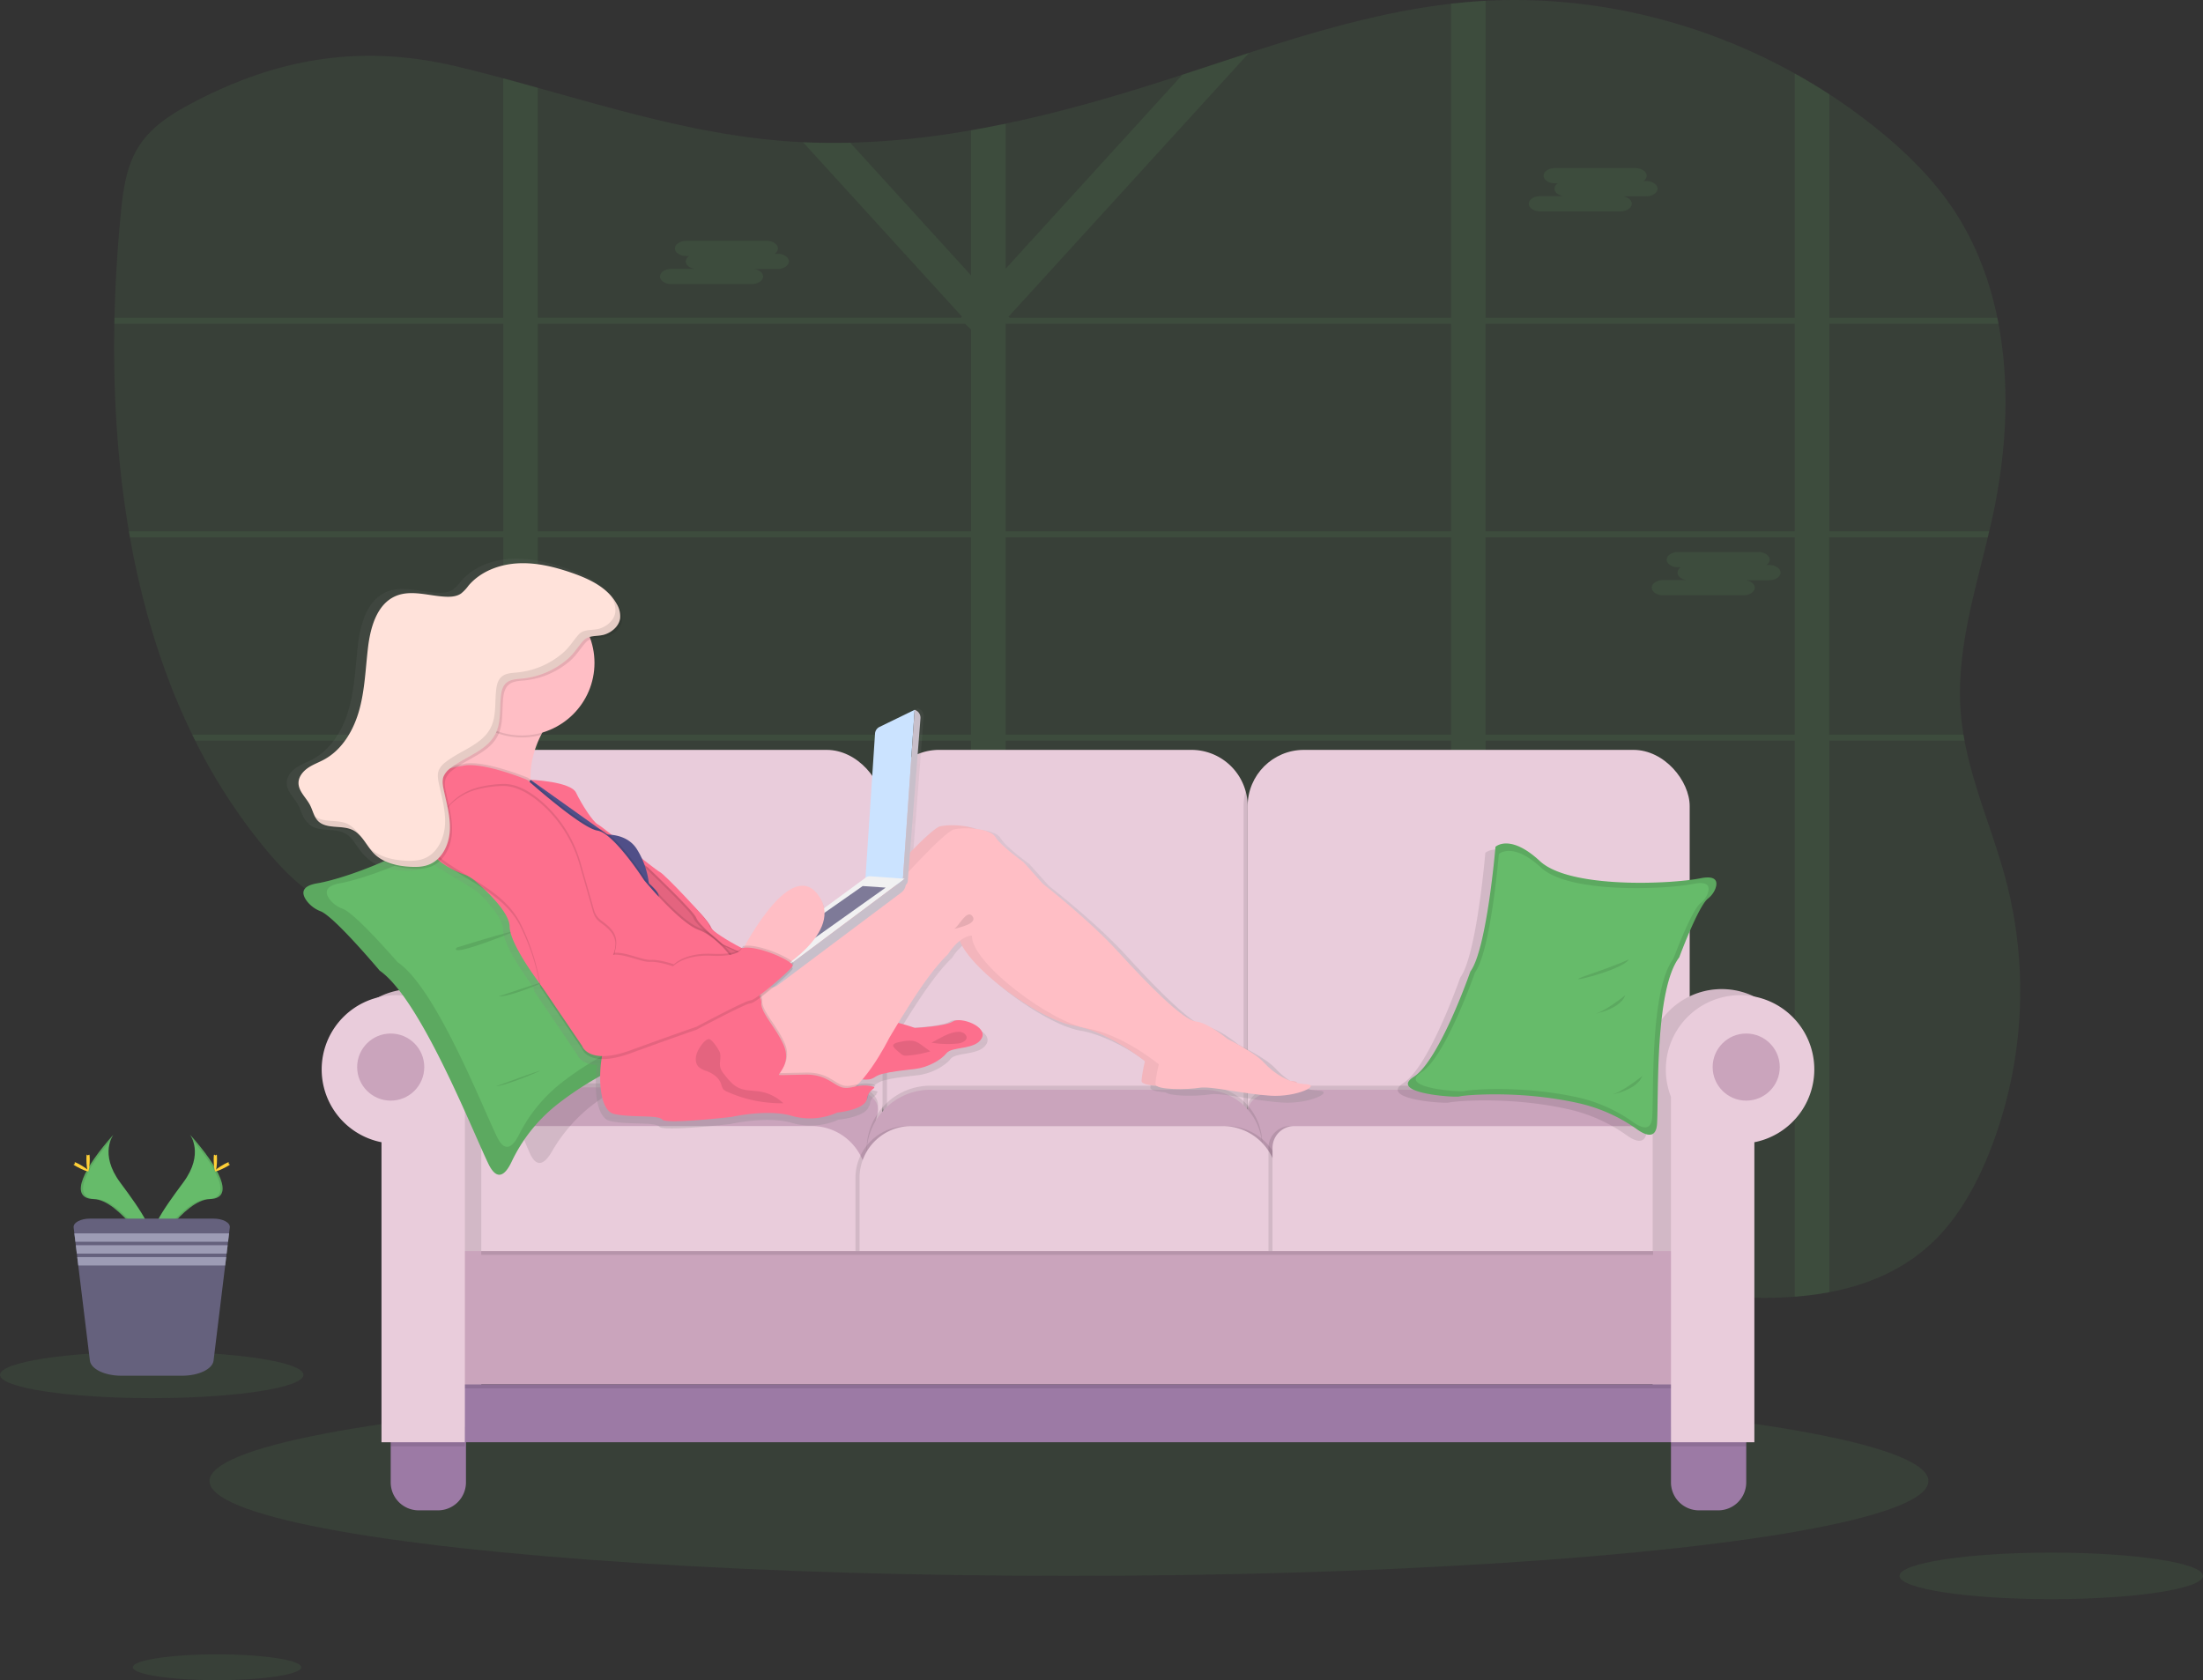 <svg id="218ce321-9800-4e36-9dda-4c1d0ef9719a" data-name="Layer 1" xmlns="http://www.w3.org/2000/svg" xmlns:xlink="http://www.w3.org/1999/xlink" width="1083.15" height="826.31" viewBox="0 0 1083.15 826.31"><rect x="0" y="0" width="1083.15" height="826.31" fill="#333333" stroke="none"/><defs><linearGradient id="8608c656-43fd-4907-84f3-eb091890c985" x1="454.31" y1="591.8" x2="454.31" y2="311.53" gradientUnits="userSpaceOnUse"><stop offset="0" stop-color="gray" stop-opacity="0.25"/><stop offset="0.54" stop-color="gray" stop-opacity="0.12"/><stop offset="1" stop-color="gray" stop-opacity="0.1"/></linearGradient></defs><title>relaxing at home</title><path d="M1035.68,605.74c-6.41,15.45-14.82,30.26-26.59,41.62-14.34,13.84-32.15,21.39-51.22,25a154.27,154.27,0,0,1-17,2.2c-15.07,1.16-30.5.39-45.3-1.22a535.59,535.59,0,0,1-106.7-22.83q-8.55-2.76-17-5.81-12.75-4.58-25.27-9.81c-34-14.21-69.15-32.33-105.32-26.71-17.53,2.73-34,11-51.57,13.46A92.21,92.21,0,0,1,552.87,619a126.59,126.59,0,0,1-17-5.87,193.44,193.44,0,0,1-35.32-19.95c-26.5-18.52-50.28-41.48-78.18-57.52-30.76-17.69-64.81-26.1-99.5-32.37q-8.47-1.53-17-2.92c-16.05-2.65-32.14-5.1-48-8-15.28-2.82-30.83-6.27-44.13-14.75-9.49-6.05-17.47-14.43-24.79-23.26a277.49,277.49,0,0,1-34.52-53.22q-.75-1.5-1.47-3c-14.69-30.14-24.57-63-30.63-97-.18-1-.35-2-.52-3-5.7-33.33-7.78-67.79-7.15-102l.06-3c.39-16.89,1.44-33.71,3-50.29,1.12-11.66,2.62-23.76,8.66-33.56s15.87-16.1,25.71-21.34c43.3-23.07,84.81-29.49,131.39-18.31,7.48,1.79,14.93,3.72,22.38,5.72,5.67,1.52,11.34,3.09,17,4.67C362,90.92,401,102.53,441.48,106q5.86.51,11.73.78,11.61.54,23.22.24a401.19,401.19,0,0,0,59.44-6.12q8.52-1.47,17-3.26c24.4-5.09,48.58-11.88,72.37-19.39q7.29-2.3,14.56-4.68c10.92-3.57,21.84-7.21,32.78-10.75,32.66-10.58,65.52-20.25,99.29-24.15q4.33-.49,8.68-.87c2.77-.24,5.55-.43,8.32-.57,52.45-2.8,105.5,9.85,152,35.74q8.65,4.82,17,10.24,11.57,7.53,22.43,16.2c14.84,11.85,28.73,25.34,39.31,41.55,10.31,15.79,17,33.52,20.85,52.16.21,1,.41,2,.59,3,5.65,30.09,3.89,62.36-2.45,92.51-.67,3.16-1.38,6.33-2.12,9.49-.23,1-.47,2-.71,3-6.84,28.51-15.58,56.94-13.3,86.09.29,3.67.75,7.31,1.35,10.91.17,1,.34,2,.53,3,4.46,23.78,14.6,46.34,20.68,69.89A215.32,215.32,0,0,1,1035.68,605.74Z" transform="translate(-58.43 -36.84)" fill="#66bb6a" opacity="0.1"/><path d="M957.87,196.12h83.18c-.18-1-.38-2-.59-3H957.87V83.21q-8.34-5.42-17-10.24V193.12h-152V37.23c-2.77.14-5.55.33-8.32.57s-5.79.54-8.68.87V193.12h-217l-.52-.57L672.58,62.82C661.64,66.36,650.72,70,639.8,73.57L552.87,169V97.64q-8.49,1.78-17,3.26v71.35L476.43,107q-11.61.28-23.22-.24l78.16,85.77-.52.57h-208V80c-5.66-1.58-11.33-3.15-17-4.67V193.12H114.7l-.06,3H305.87v102H121.79c.17,1,.34,2,.52,3H305.87v97H152.94q.72,1.5,1.47,3H305.87v99.26q8.52,1.39,17,2.92V401.12h213v212a126.59,126.59,0,0,0,17,5.87V401.12h219V644.69q8.46,3.06,17,5.81V401.12h152V674.55a154.27,154.27,0,0,0,17-2.2V401.12h66.48c-.19-1-.36-2-.53-3h-66v-97h77.9c.24-1,.48-2,.71-3H957.87Zm-17,0v102h-152v-102Zm-169,102h-219v-102h219Zm-449-102h210l3,2.73v99.27h-213Zm0,202v-97h213v97Zm230,0v-97h219v97Zm388,0h-152v-97h152Z" transform="translate(-58.43 -36.84)" fill="#66bb6a" opacity="0.1"/><path d="M867.79,125.88h-1.32a3.24,3.24,0,0,0,1.61-2.62h0c0-2.07-2.53-3.76-5.62-3.76H823c-3.09,0-5.63,1.69-5.63,3.76h0c0,2.07,2.54,3.76,5.63,3.76h1.32a3.23,3.23,0,0,0-1.61,2.62c0,1.76,1.84,3.24,4.3,3.64H815.71c-3.1,0-5.63,1.69-5.63,3.76s2.53,3.76,5.63,3.76h39.41c3.1,0,5.63-1.7,5.63-3.76,0-1.76-1.85-3.25-4.31-3.65h11.35c3.09,0,5.62-1.69,5.62-3.75S870.88,125.88,867.79,125.88Z" transform="translate(-58.43 -36.84)" fill="#66bb6a" opacity="0.1"/><path d="M440.63,161.64h-1.32a3.27,3.27,0,0,0,1.61-2.62h0c0-2.06-2.53-3.75-5.63-3.75H395.88c-3.1,0-5.63,1.69-5.63,3.75h0c0,2.07,2.53,3.76,5.63,3.76h1.31a3.26,3.26,0,0,0-1.6,2.62c0,1.76,1.84,3.25,4.3,3.65H388.54c-3.09,0-5.62,1.69-5.62,3.75s2.53,3.76,5.62,3.76H428c3.09,0,5.63-1.69,5.63-3.76,0-1.76-1.85-3.24-4.31-3.64h11.35c3.09,0,5.62-1.69,5.62-3.76S443.72,161.64,440.63,161.64Z" transform="translate(-58.43 -36.84)" fill="#66bb6a" opacity="0.1"/><path d="M928.25,314.7h-1.32a3.27,3.27,0,0,0,1.61-2.62h0c0-2.07-2.53-3.76-5.63-3.76H883.5c-3.1,0-5.63,1.69-5.63,3.76h0c0,2.07,2.53,3.76,5.63,3.76h1.31a3.26,3.26,0,0,0-1.6,2.62c0,1.76,1.84,3.24,4.3,3.64H876.16c-3.09,0-5.62,1.69-5.62,3.76s2.53,3.76,5.62,3.76h39.42c3.09,0,5.63-1.69,5.63-3.76,0-1.76-1.85-3.25-4.31-3.65h11.35c3.09,0,5.62-1.69,5.62-3.75S931.34,314.7,928.25,314.7Z" transform="translate(-58.43 -36.84)" fill="#66bb6a" opacity="0.1"/><ellipse cx="525.58" cy="728.37" rx="422.56" ry="46.65" fill="#66bb6a" opacity="0.1"/><path d="M671.86,433.3V580a27.2,27.2,0,0,1-1,7.37,27.66,27.66,0,0,1-26.66,20.3h-124A27.66,27.66,0,0,1,492.53,580V433.3a27.66,27.66,0,0,1,27.67-27.67h124a27.66,27.66,0,0,1,26.66,20.3A27.2,27.2,0,0,1,671.86,433.3Z" transform="translate(-58.43 -36.84)" fill="#e9ccdb"/><path d="M494.53,433.3V580a27.62,27.62,0,0,1-1,7.38,27.62,27.62,0,0,1-1-7.38V433.3a27.62,27.62,0,0,1,1-7.38A27.62,27.62,0,0,1,494.53,433.3Z" transform="translate(-58.43 -36.84)" opacity="0.1"/><rect x="216.77" y="368.79" width="217.33" height="202" rx="27.67" ry="27.67" fill="#e9ccdb"/><path d="M671.86,433.3V580a27.2,27.2,0,0,1-1,7.37,27.6,27.6,0,0,1-1-7.37V433.3a27.6,27.6,0,0,1,1-7.37A27.2,27.2,0,0,1,671.86,433.3Z" transform="translate(-58.43 -36.84)" opacity="0.1"/><rect x="613.43" y="368.79" width="217.34" height="202" rx="27.67" ry="27.67" fill="#e9ccdb"/><path d="M481.53,622.63H283l-1-17.35c-1.1-19.48,24.08-35.65,55.53-35.65H472.65c10.55,0,18.69,5.74,17.34,12.22Z" transform="translate(-58.43 -36.84)" opacity="0.1"/><path d="M481.53,624.63H283l-1-17.35c-1.1-19.48,24.08-35.65,55.53-35.65H472.65c10.55,0,18.69,5.74,17.34,12.22Z" transform="translate(-58.43 -36.84)" fill="#caa4bc"/><path d="M680.47,623.78H879l1-17.35c1.1-19.48-24.08-35.65-55.53-35.65H689.35c-10.54,0-18.69,5.74-17.34,12.22Z" transform="translate(-58.43 -36.84)" opacity="0.1"/><path d="M680.47,625.78H879l1-17.35c1.1-19.48-24.08-35.65-55.53-35.65H689.35c-10.54,0-18.69,5.74-17.34,12.22Z" transform="translate(-58.43 -36.84)" fill="#caa4bc"/><path d="M457.48,533.94H592a28.59,28.59,0,0,1,28.59,28.59v17.76a0,0,0,0,1,0,0H426.1a0,0,0,0,1,0,0v-15A31.37,31.37,0,0,1,457.48,533.94Z" opacity="0.1"/><path d="M457.48,535.94H592a28.59,28.59,0,0,1,28.59,28.59v17.76a0,0,0,0,1,0,0H426.1a0,0,0,0,1,0,0v-15A31.37,31.37,0,0,1,457.48,535.94Z" fill="#caa4bc"/><path d="M238.13,553.79h161a27,27,0,0,1,27,27v36.5a0,0,0,0,1,0,0H226.16a0,0,0,0,1,0,0V565.76A12,12,0,0,1,238.13,553.79Z" fill="#e9ccdb"/><path d="M446.1,553.79h153a27,27,0,0,1,27,27v36.5a0,0,0,0,1,0,0H420.61a0,0,0,0,1,0,0v-38A25.5,25.5,0,0,1,446.1,553.79Z" opacity="0.1"/><path d="M450.1,553.79h153a27,27,0,0,1,27,27v36.5a0,0,0,0,1,0,0H424.61a0,0,0,0,1,0,0v-38A25.5,25.5,0,0,1,450.1,553.79Z" opacity="0.1"/><path d="M448.1,553.79h153a27,27,0,0,1,27,27v36.5a0,0,0,0,1,0,0H422.61a0,0,0,0,1,0,0v-38A25.5,25.5,0,0,1,448.1,553.79Z" fill="#e9ccdb"/><path d="M634.38,553.79H797.85a25.75,25.75,0,0,1,25.75,25.75v37.75a0,0,0,0,1,0,0H623.66a0,0,0,0,1,0,0V564.51A10.72,10.72,0,0,1,634.38,553.79Z" opacity="0.1"/><path d="M636.38,553.79H799.85a25.75,25.75,0,0,1,25.75,25.75v37.75a0,0,0,0,1,0,0H625.66a0,0,0,0,1,0,0V564.51a10.72,10.72,0,0,1,10.72-10.72Z" fill="#e9ccdb"/><path d="M287.53,738.63v27.25a13.76,13.76,0,0,1-13.75,13.75h-9.5a13.76,13.76,0,0,1-13.75-13.75V738.63Z" transform="translate(-58.43 -36.84)" fill="#9c7aa5"/><path d="M917,738.63v27.25a13.76,13.76,0,0,1-13.75,13.75h-9.5A13.76,13.76,0,0,1,880,765.88V738.63Z" transform="translate(-58.43 -36.84)" fill="#9c7aa5"/><path d="M297.62,559.78a36.5,36.5,0,1,0-43.56,35.81V743.13h41V573.25A36.52,36.52,0,0,0,297.62,559.78Z" transform="translate(-58.43 -36.84)" fill="#e9ccdb"/><path d="M868.44,559.78A36.5,36.5,0,1,1,912,595.59V743.13H871V573.25A36.52,36.52,0,0,1,868.44,559.78Z" transform="translate(-58.43 -36.84)" fill="#e9ccdb"/><path d="M297.62,559.78a36.5,36.5,0,1,0-43.56,35.81V743.13h41V573.25A36.52,36.52,0,0,0,297.62,559.78Z" transform="translate(-58.43 -36.84)" opacity="0.1"/><path d="M868.44,559.78A36.5,36.5,0,1,1,912,595.59V743.13H871V573.25A36.52,36.52,0,0,1,868.44,559.78Z" transform="translate(-58.43 -36.84)" opacity="0.1"/><rect x="216.77" y="680.79" width="617.83" height="28.5" fill="#9c7aa5"/><rect x="223.59" y="617.29" width="607.18" height="65.5" opacity="0.1"/><rect x="223.59" y="615.29" width="607.18" height="65.5" fill="#caa4bc"/><rect x="821.62" y="701.79" width="36.94" height="9.5" opacity="0.1"/><path d="M877.47,562.78A36.5,36.5,0,1,1,921,598.59V746.13h-41V576.25A36.32,36.32,0,0,1,877.47,562.78Z" transform="translate(-58.43 -36.84)" fill="#e9ccdb"/><rect x="192.1" y="701.79" width="36.48" height="9.5" opacity="0.1"/><path d="M289.59,562.78A36.5,36.5,0,1,0,246,598.59V746.13h41V576.25A36.32,36.32,0,0,0,289.59,562.78Z" transform="translate(-58.43 -36.84)" fill="#e9ccdb"/><rect x="236.62" y="615.29" width="576.15" height="1.83" opacity="0.1"/><circle cx="192.1" cy="524.79" r="16.5" fill="#caa4bc"/><circle cx="858.56" cy="524.79" r="16.5" fill="#caa4bc"/><path d="M425.05,533.74c-15.72-3.93-48.91-45.37-48.91-45.37-12.48-8.72-37.93-61.54-37.93-61.54s-9.66-4.55-18.17,15.91-58,36.82-72.82,39.11c-8.35,1.29-7.54,5-5.24,8a13.28,13.28,0,0,0,5.94,4.2c6.3,2.39,25.85,25.86,25.85,25.86,18.23,12.32,38.45,69.23,45.17,84.1,3.73,8.27,7.88,4.31,10.84-.84a78.4,78.4,0,0,1,22.93-25.1c25.44-17.89,52.71-25.31,54.57-25.34C409.63,552.67,440.77,537.67,425.05,533.74Z" transform="translate(-58.43 -36.84)" opacity="0.1"/><path d="M216.07,485a15.42,15.42,0,0,1-6.55-4.76c-2.63-3.37-3.75-7.55,5-9,15.44-2.54,66.46-20.81,74-43.86s18-17.89,18-17.89S337,469.11,350.76,479c0,0,37.86,46.83,54.69,51.32s-14.92,21.29-17.39,21.33c-2,0-30.17,8.31-55.72,28.39a78.84,78.84,0,0,0-22.41,28.23c-2.76,5.8-6.86,10.25-11.37.92-8.11-16.79-33.39-81-53.45-95C245.11,514.19,222.87,487.66,216.07,485Z" transform="translate(-58.43 -36.84)" fill="#66bb6a"/><path d="M216.07,485a15.42,15.42,0,0,1-6.55-4.76c-2.63-3.37-3.75-7.55,5-9,15.44-2.54,66.46-20.81,74-43.86s18-17.89,18-17.89S337,469.11,350.76,479c0,0,37.86,46.83,54.69,51.32s-14.92,21.29-17.39,21.33c-2,0-30.17,8.31-55.72,28.39a78.84,78.84,0,0,0-22.41,28.23c-2.76,5.8-6.86,10.25-11.37.92-8.11-16.79-33.39-81-53.45-95C245.11,514.19,222.87,487.66,216.07,485Z" transform="translate(-58.43 -36.84)" opacity="0.1"/><path d="M226.92,483.76a13.81,13.81,0,0,1-6.1-4.25c-2.43-3-3.42-6.84,4.81-8.28,14.59-2.56,63-20,70.44-41.21s17.28-16.62,17.28-16.62,27.84,54,40.66,62.86c0,0,35,42.22,50.79,46.07S390.41,542,388.08,542.09c-1.85.06-28.57,8-53,26.79A75.84,75.84,0,0,0,313.55,595c-2.69,5.34-6.63,9.47-10.74,1-7.39-15.23-30.25-73.56-48.95-86C253.86,510,233.29,486.13,226.92,483.76Z" transform="translate(-58.43 -36.84)" fill="#66bb6a"/><path d="M283,502.85s-5.24,4.93,19.82-4.52S283,502.85,283,502.85Z" transform="translate(-58.43 -36.84)" opacity="0.1"/><path d="M303.57,526.9s3.82.55,18.19-5.32S303.57,526.9,303.57,526.9Z" transform="translate(-58.43 -36.84)" opacity="0.1"/><path d="M302.31,571.06s3.57,0,17.91-5.94S302.31,571.06,302.31,571.06Z" transform="translate(-58.43 -36.84)" opacity="0.1"/><path d="M887.2,472.2v19.08c-4.12,8.52-8.15,19.4-8.15,19.4-12,15.62-10.1,67.66-10.89,81.71-.44,7.8-5.55,5.94-10,2.74a79.09,79.09,0,0,0-29.34-12.93c-29-6.35-56-3.71-57.72-3.15-2.12.7-35.24-1.53-22.56-9.64s27.84-51.8,27.84-51.8c8.11-10.92,12.34-61.32,12.34-61.32s7-6.69,21.85,7C824.66,476.42,870.7,474.82,887.2,472.2Z" transform="translate(-58.43 -36.84)" opacity="0.1"/><path d="M898.11,478.8a11.41,11.41,0,0,0,3.84-5.24c1-3.12.44-6.35-7.49-4.76-14.05,2.82-64.09,5.29-78.89-8.45s-21.85-7.05-21.85-7.05-4.23,50.39-12.34,61.32c0,0-15.15,43.69-27.84,51.8s20.44,10.34,22.56,9.63c1.68-.56,28.68-3.19,57.72,3.16a79.23,79.23,0,0,1,29.34,12.92c4.45,3.2,9.56,5.07,10-2.74.79-14-1.09-66.08,10.89-81.7C884.05,507.69,893.31,482.7,898.11,478.8Z" transform="translate(-58.43 -36.84)" fill="#66bb6a"/><path d="M898.11,478.8a11.41,11.41,0,0,0,3.84-5.24c1-3.12.44-6.35-7.49-4.76-14.05,2.82-64.09,5.29-78.89-8.45s-21.85-7.05-21.85-7.05-4.23,50.39-12.34,61.32c0,0-15.15,43.69-27.84,51.8s20.44,10.34,22.56,9.63c1.68-.56,28.68-3.19,57.72,3.16a79.23,79.23,0,0,1,29.34,12.92c4.45,3.2,9.56,5.07,10-2.74.79-14-1.09-66.08,10.89-81.7C884.05,507.69,893.31,482.7,898.11,478.8Z" transform="translate(-58.43 -36.84)" opacity="0.1"/><path d="M894.49,481.05a10.84,10.84,0,0,0,3.64-5c1-3,.42-6-7.1-4.51-13.35,2.67-60.86,5-74.91-8s-20.75-6.69-20.75-6.69-4,47.84-11.71,58.21c0,0-14.38,41.49-26.43,49.19s19.41,9.81,21.41,9.14c1.6-.53,27.24-3,54.81,3a74.94,74.94,0,0,1,27.85,12.27c4.23,3,9.08,4.81,9.5-2.6.75-13.34-1-62.74,10.34-77.58C881.14,508.47,889.93,484.75,894.49,481.05Z" transform="translate(-58.43 -36.84)" fill="#66bb6a"/><path d="M859.28,508.63s-3.5,2-20.25,7.75S856.53,514.13,859.28,508.63Z" transform="translate(-58.43 -36.84)" opacity="0.1"/><path d="M857.53,526.28s-10.5,8.6-15.75,9.35S854.53,534.68,857.53,526.28Z" transform="translate(-58.43 -36.84)" opacity="0.1"/><path d="M865.88,566s-10.5,8.6-15.75,9.35S862.88,574.42,865.88,566Z" transform="translate(-58.43 -36.84)" opacity="0.1"/><path d="M706.64,573.22a22.66,22.66,0,0,1-4.4-.63c-.1-.47-.9-.79-2.59-.86l-.34,0a35.64,35.64,0,0,1-13.62-9.26c-4.82-5.3-18.46-11.93-18.46-11.93s-9.64-8.13-16-8.79-23.94-18.4-38.9-34.82-38.08-34.32-38.08-34.32l-9.81-10.94S553,453.52,550.35,449c-1.45-2.45-6-3.71-10.66-4.15-5-2-13.25-2-17.1-1.16-2.35.53-8.85,6.68-15.25,13.23l5.26-67.5a4.15,4.15,0,0,0-2.9-4.28L492,393.77a4,4,0,0,0-2.25,3.34L485,469.57,464.1,484.85a15.85,15.85,0,0,0-3.2-7c-11.72-15.28-29.94,13.71-36.73,25.84-.32,0-.63.1-.92.17a2.42,2.42,0,0,1-.61.94A86.69,86.69,0,0,1,408,495.77a4.82,4.82,0,0,1-.79-1.18c-1-2.49-4.93-6.77-7.2-9.14-6.9-7.77-17.19-18.18-18.66-18.84-.78-.34-4.47-3.17-9.05-6.76a46.73,46.73,0,0,0-2.34-4.43c-3.26-5.4-8.82-7-12.71-7.43-3.6-2.8-6.35-4.89-7.08-5.25-2.49-1.24-8.23-10.2-11-15.92s-22.9-6.46-22.9-6.46a46.93,46.93,0,0,1,5.3-22.6c.21-.4.41-.79.62-1.17a36.43,36.43,0,0,0,24.25-46.88c2.58-.91,5.73-.51,8.44-1.46,3.64-1.27,6.94-4.21,7.5-8A11.72,11.72,0,0,0,360.7,333a24,24,0,0,0-4.59-5.81c-4.94-5.18-12.05-8.37-19-10.76-8.81-3-18.06-5.31-27.37-4.8S291,315.72,285,322.82a20.42,20.42,0,0,1-3.73,3.92c-2.14,1.46-4.88,1.7-7.47,1.6-8.54-.31-17.46-3.68-25.34-.38-9.47,4-12.78,15.54-14,25.71-1.27,10.47-1.58,21.12-4.35,31.29s-8.48,20.11-17.76,25.16c-2.71,1.47-5.67,2.5-8.22,4.24s-4.72,4.44-4.73,7.52c0,4.2,3.77,7.29,5.74,11,1,1.89,1.58,4.05,2.57,5.91h0c.1.19.2.37.31.55l.06.1c.09.14.18.28.28.42a.71.71,0,0,0,.1.14l.28.38a1.71,1.71,0,0,1,.11.14c.14.16.28.32.43.47s.36.34.55.49.29.34.45.5c4.29,4.33,11.91,1.88,17.41,4.51a12.06,12.06,0,0,1,2.87,2c1.84,2,3.32,4.47,5,6.69l.1.12.52.66.27.31c.12.15.25.3.38.44s.46.5.69.73l.45.41c.18.2.36.4.55.59,4.52,4.5,11.2,6.07,17.58,6.51,3.49.23,7.1.17,10.33-1.19a13.88,13.88,0,0,0,4-2.6,39.69,39.69,0,0,0,6,3.88c5.26,3.44,11.09,6.65,16.59,10.3,5.73,5.45,12.67,13.18,12.76,18.81.13,7.47,10.4,22.14,15,28.32.23,1.23.33,1.93.33,1.93l21.11,31.09s1.58,4.85,9.82,5.12c-1.52,9.36-1,25.82,6.31,27.54,8.48,2,22.28.33,24.28,2.82s34.91-1.33,34.91-1.33,18.29-4.14,30.43-.49a33.82,33.82,0,0,0,22.77-1.66s13.12-1.24,14.82-6.37a3.94,3.94,0,0,0,.65-1.59,6.93,6.93,0,0,1,.44-1.63c1.32-2.15,3.37-2.78,2.6-3.26,1-.86,1.21-1.06-1.88-1.58a17,17,0,0,0-6.15.21q1.11-1.12,2.19-2.37a12.46,12.46,0,0,0,1.38,0c4.59.26,4.27-1.73,8.56-2.8,5-1.24,10-1.74,16.46-2.49s13.22-4.47,16-8,14.46-1.5,17.7-7.47c2.78-5.1-7.05-9.48-12.29-9.08a6.17,6.17,0,0,0-3.67.63c-3.08,2-14.13,2.92-17.92,3.16-.83-.3-4.17-1.45-8.1-2.45,3.4-5.57,8.16-13.16,12.47-19.28,7.82-11.11,12.47-15.09,12.47-15.09a27.84,27.84,0,0,1,6-6.85c5.85,14.82,40.37,39.63,57,42.5,18.29,3.15,36.25,18.07,36.25,18.07s-1.66,7-1.66,10c0,1.34,3.32,2,7.49,2.33,2.8,2.1,16.39,1.87,21.6,1,5.82-1,22.28,3.15,35.75,4S714.78,573.55,706.64,573.22Z" transform="translate(-58.43 -36.84)" fill="url(#8608c656-43fd-4907-84f3-eb091890c985)"/><path d="M374.41,459.9l-1.25,15.88,7.71,16.72,10.9,9.6,11.86,7,11,7.66,11-9.88s-16.11-10.34-17.55-13.85-8.68-10.62-8.68-10.62l-10.22-9.88-8.3-7.57Z" transform="translate(-58.43 -36.84)" fill="#fd6f8d"/><path d="M374.41,459.9l-1.25,15.88,7.71,16.72,10.9,9.6,11.86,7,11,7.66,11-9.88s-16.11-10.34-17.55-13.85-8.68-10.62-8.68-10.62l-10.22-9.88-8.3-7.57Z" transform="translate(-58.43 -36.84)" opacity="0.1"/><path d="M324.49,398.25c-4,7.84-7.38,19.36-3.52,32.35,7.14,24-45.2-9.58-45.2-9.58s11.28-16.84,14.58-31.38c1.07-4.71,1.3-9.19,0-12.77-5.19-14.61,41.23,10.71,41.23,10.71A49.87,49.87,0,0,0,324.49,398.25Z" transform="translate(-58.43 -36.84)" fill="#ffbec5"/><path d="M317.84,420.37s19.69.73,22.37,6.33,8.27,14.37,10.71,15.59,28.24,22.4,30.43,23.37,24.35,24.1,24.35,26.54,22.89,16.56,37.5,18.75,37,28.49,43.58,27.51,20,3.9,20,3.9,15.1-.73,18.75-3.17,17.28,2.44,14.12,8.28-14.61,3.9-17.29,7.31-9.25,7.06-15.58,7.79-11.2,1.21-16.07,2.43-3.65,3.65-11,2.44-35.79-51.87-35.79-51.87l-31.65-14.36s-11.93-9.74-12.91-12.91-23.86-24.83-23.86-24.83l-29.95-21.92Z" transform="translate(-58.43 -36.84)" opacity="0.1"/><path d="M319.3,420.37s19.69.73,22.37,6.33,8.28,14.37,10.71,15.59,28.24,22.4,30.44,23.37,24.34,24.1,24.34,26.54,22.89,16.56,37.5,18.75,37,28.49,43.58,27.51,20,3.9,20,3.9,15.1-.73,18.75-3.17,17.29,2.44,14.12,8.28-14.61,3.9-17.29,7.31-9.25,7.06-15.58,7.79S497,563.78,492.14,565s-3.65,3.65-11,2.44-35.79-51.87-35.79-51.87l-31.65-14.36s-11.93-9.74-12.91-12.91S377,463.47,377,463.47l-30-21.92Z" transform="translate(-58.43 -36.84)" fill="#fd6f8d"/><path d="M421.85,529.13s29.55-26.14,31-28.08c.72-1,10.07-8.05,19.33-15a263.23,263.23,0,0,0,32.25-28.44c6.67-6.92,13.81-13.83,16.27-14.38,5-1.14,17.69-.65,20.29,3.73s13.8,12.34,13.8,12.34L564.37,470s22.57,17.53,37.18,33.6,31.81,33.44,38,34.09,15.58,8.6,15.58,8.6,13.31,6.5,18,11.69,12.5,10.23,20.45,10.55-4.22,6.5-17.37,5.68-29.21-4.87-34.9-3.89-21.58,1.13-21.58-1.79,1.62-9.74,1.62-9.74S603.82,544.22,586,541.14,529.15,509,529.47,495.53c0,0-5.51-.49-11.85,9.25,0,0-4.54,3.9-12.17,14.77S488.73,546,488.73,546s-14.12,28.55-25.48,28.32-23.54-1.54-23.54-1.54l-15.1-10.71-1-13Z" transform="translate(-58.43 -36.84)" fill="#ffbec5"/><path d="M421.85,529.13s29.55-26.14,31-28.08c.72-1,10.07-8.05,19.33-15a263.23,263.23,0,0,0,32.25-28.44c6.67-6.92,13.81-13.83,16.27-14.38,5-1.14,17.69-.65,20.29,3.73s13.8,12.34,13.8,12.34L564.37,470s22.57,17.53,37.18,33.6,31.81,33.44,38,34.09,15.58,8.6,15.58,8.6,13.31,6.5,18,11.69,12.5,10.23,20.45,10.55-4.22,6.5-17.37,5.68-29.21-4.87-34.9-3.89-21.58,1.13-21.58-1.79,1.62-9.74,1.62-9.74S603.82,544.22,586,541.14,529.15,509,529.47,495.53c0,0-5.51-.49-11.85,9.25,0,0-4.54,3.9-12.17,14.77S488.73,546,488.73,546s-14.12,28.55-25.48,28.32-23.54-1.54-23.54-1.54l-15.1-10.71-1-13Z" transform="translate(-58.43 -36.84)" opacity="0.05"/><path d="M428.67,530.59s29.54-26.13,31-28.08,38.14-28.9,38.14-28.9,24.67-27.75,29.71-28.89,17.69-.65,20.29,3.73,13.79,12.34,13.79,12.34l9.58,10.71s22.56,17.53,37.17,33.6,31.82,33.44,38,34.09,15.58,8.61,15.58,8.61,13.31,6.49,18,11.68,12.5,10.23,20.45,10.55-4.22,6.5-17.37,5.68-29.22-4.86-34.9-3.89S626.54,573,626.54,570s1.63-9.74,1.63-9.74-17.53-14.6-35.39-17.69S536,510.46,536.29,497c0,0-5.52-.49-11.85,9.25,0,0-4.54,3.9-12.17,14.77s-16.72,26.46-16.72,26.46S481.43,576,470.06,575.79s-23.53-1.54-23.53-1.54l-15.1-10.71-1-13Z" transform="translate(-58.43 -36.84)" fill="#ffbec5"/><path d="M523.75,545.8c-.8.34-1.58.75-2.35,1.16l-5,2.67a49.31,49.31,0,0,0,13.18.39c2.44-.26,5.87-2.33,3.09-4.78C530.46,543.32,526,544.82,523.75,545.8Z" transform="translate(-58.43 -36.84)" opacity="0.1"/><path d="M500.9,549.26c2.71-.54,5.63-1.07,8.16,0a14,14,0,0,1,2.45,1.51l4.34,3.13a55.17,55.17,0,0,1-11.47,2.1,4.47,4.47,0,0,1-1.55-.06,4.68,4.68,0,0,1-1.77-1.12C497.67,552,495.38,550.36,500.9,549.26Z" transform="translate(-58.43 -36.84)" opacity="0.1"/><path d="M331.6,387.58a49.87,49.87,0,0,0-7.11,10.67,35.79,35.79,0,0,1-34.14-8.61c1.07-4.71,1.3-9.19,0-12.77C285.18,362.26,331.6,387.58,331.6,387.58Z" transform="translate(-58.43 -36.84)" opacity="0.1"/><circle cx="256.58" cy="326" r="35.71" fill="#ffbec5"/><polygon points="260.88 383.53 258.97 386.61 282.16 411.78 293.06 419.4 299.36 410.95 260.88 383.53" fill="#504f88"/><path d="M355,447.38s11.43-1.44,16.71,7.32a40.62,40.62,0,0,1,5.76,16.64s5.27,4.22,4.79,6.58a6.57,6.57,0,0,1-2.6,3.73s-10.23-5.84-10.31-6.09-7.87-8.85-7.87-8.85L355,459.9Z" transform="translate(-58.43 -36.84)" fill="#504f88"/><path d="M286.15,412.58S268.3,414,266.51,426.46s-2.43,19.56,3.9,28.16,19.31,12.18,19.31,12.18,19.64,15.42,19.81,24.83,16.72,30.52,16.72,30.52,31.51,23.37,29.23,30.84-2.94,28.73,5.34,30.68,21.75.32,23.7,2.76,34.09-1.3,34.09-1.3,17.85-4.06,29.7-.49A32.94,32.94,0,0,0,470.55,583s13.8-1.3,14.61-6.82,7-5.35,1.14-6.33-9.58,2.11-13.8.65-7.79-6.33-17.53-6.17-12,.33-13,.16,6.17-5.68,2.27-14.6S432.89,534,433.22,529s-14.61-22.08-14.61-22.08-7.14-10.38-16.4-13.79-26.62-24.36-26.62-24.36-14.87-23.15-22.94-24.39-34.52-25-34.52-25S295.7,410.13,286.15,412.58Z" transform="translate(-58.43 -36.84)" opacity="0.1"/><path d="M285.67,413.55S267.81,415,266,427.43s-2.43,19.56,3.9,28.17,19.32,12.17,19.32,12.17,19.64,15.42,19.8,24.84,16.72,30.51,16.72,30.51S357.27,546.5,355,554s-2.93,28.73,5.34,30.68,21.76.33,23.7,2.76,34.09-1.3,34.09-1.3,17.86-4.05,29.71-.48A32.87,32.87,0,0,0,470.06,584s13.8-1.3,14.61-6.81,7-5.36,1.14-6.33-9.58,2.11-13.8.64-7.79-6.33-17.53-6.16-12,.32-13,.16,6.16-5.68,2.27-14.61-11.36-15.91-11-20.94-14.61-22.08-14.61-22.08-7.14-10.38-16.39-13.79-26.62-24.35-26.62-24.35-14.88-23.15-22.94-24.4-34.53-24.95-34.53-24.95S295.21,411.1,285.67,413.55Z" transform="translate(-58.43 -36.84)" fill="#fd6f8d"/><path d="M401.38,554c-1.1,2.45-1.34,5.64.55,7.54a11,11,0,0,0,4.08,2.1c3.05,1.19,6,3.28,7,6.4a7.27,7.27,0,0,0,1,2.43,4.74,4.74,0,0,0,1.84,1.23,64.65,64.65,0,0,0,27.7,5.72,21.68,21.68,0,0,0-11.49-5.76c-3.44-.56-7.08-.3-10.26-1.73s-5.3-4.16-7.38-6.84a9.58,9.58,0,0,1-1.77-3c-.75-2.41.45-5.08-.24-7.5-.4-1.39-3.74-6.36-5.16-6.67C405.08,547.49,402.11,552.37,401.38,554Z" transform="translate(-58.43 -36.84)" opacity="0.1"/><path d="M527.39,493.75c2-.65,12.17-2.55,9.1-6.41C533.69,483.8,529.56,493,527.39,493.75Z" transform="translate(-58.43 -36.84)" opacity="0.1"/><path d="M490.86,394.34l17.27-8.41-6,86.68L483.94,469l4.72-71.43A3.93,3.93,0,0,1,490.86,394.34Z" transform="translate(-58.43 -36.84)" fill="#cbe3ff"/><path d="M508.13,385.93h0l-6,86.68h0a2.63,2.63,0,0,0,2.62-2.43L511,390.13A4.07,4.07,0,0,0,508.13,385.93Z" transform="translate(-58.43 -36.84)" fill="#c8bfca"/><path d="M484,468.51l-54.8,40.28a4,4,0,0,0-.64,5.93l5.36,6.1L503.26,469l-16.88-1.21A3.56,3.56,0,0,0,484,468.51Z" transform="translate(-58.43 -36.84)" fill="#f1f1f2"/><polygon points="424.16 435.76 387.25 461.6 392.39 467.17 435.45 436.53 424.16 435.76" fill="#7e7a98"/><path d="M433.94,520.82h0L503.26,469h0a5.48,5.48,0,0,1-1.66,6.76l-60.89,45.67A5.05,5.05,0,0,1,433.94,520.82Z" transform="translate(-58.43 -36.84)" fill="#c8bfca"/><path d="M422,506.89S446.2,458,460.49,476.7s-21.92,39-21.92,39Z" transform="translate(-58.43 -36.84)" fill="#ffbec5"/><path d="M293,426.55a28.93,28.93,0,0,0-20.4,19.61c-1.57,5.37-1.46,11.26,3.86,15.2,12.18,9,29.38,15.34,37.34,30.11A104.28,104.28,0,0,1,324,522.23l20.62,30.43s3.13,9.74,24,2.12,32.28-11.53,32.28-11.53,16.18-8.68,23.41-11.85a13.11,13.11,0,0,1,3.22-1.14c2.43,0,19.83-14.89,20.63-16.94s-17.59-10.57-24.94-8.72c0,0-1.05,4.4-14.85,3.75s-19,5.2-19,5.2-6.82-2.44-11.2-2.2-12.33-4-18.26-3.49c0,0,3-6-.89-11s-7.47-4.55-9.09-10.47c-.93-3.38-4-14.13-6.49-22.77a62.67,62.67,0,0,0-18.64-29.79c-5.82-5.13-12.74-9.3-19.68-9.05A54.52,54.52,0,0,0,293,426.55Z" transform="translate(-58.43 -36.84)" opacity="0.1"/><path d="M293.43,424.11A29,29,0,0,0,273,443.73c-1.56,5.37-1.46,11.25,3.87,15.19,12.17,9,29.38,15.34,37.33,30.11a104.22,104.22,0,0,1,10.23,30.76l20.62,30.44s3.12,9.74,24,2.11,32.28-11.52,32.28-11.52,16.18-8.69,23.4-11.85a12.8,12.8,0,0,1,3.22-1.14c2.44,0,19.84-14.89,20.63-16.94s-17.58-10.57-24.93-8.72c0,0-1.05,4.4-14.85,3.75s-19,5.19-19,5.19-6.82-2.43-11.2-2.19-12.34-4-18.26-3.49c0,0,3-6-.9-11s-7.46-4.54-9.09-10.47c-.92-3.37-4-14.12-6.48-22.77a62.72,62.72,0,0,0-18.64-29.79c-5.83-5.13-12.74-9.3-19.68-9A54.17,54.17,0,0,0,293.43,424.11Z" transform="translate(-58.43 -36.84)" opacity="0.1"/><path d="M293,425.09a28.93,28.93,0,0,0-20.4,19.61c-1.57,5.37-1.46,11.26,3.86,15.2,12.18,9,29.38,15.34,37.34,30.11A104.28,104.28,0,0,1,324,520.77l20.62,30.43s3.13,9.74,24,2.11,32.28-11.52,32.28-11.52,16.18-8.69,23.41-11.85a12.67,12.67,0,0,1,3.22-1.14c2.43,0,19.83-14.89,20.63-16.94s-17.59-10.57-24.94-8.72c0,0-1.05,4.4-14.85,3.75s-19,5.19-19,5.19-6.82-2.43-11.2-2.19-12.33-4-18.26-3.49c0,0,3-6-.89-11s-7.47-4.54-9.09-10.46c-.93-3.38-4-14.13-6.49-22.78a62.64,62.64,0,0,0-18.64-29.78c-5.82-5.14-12.74-9.3-19.68-9A54.52,54.52,0,0,0,293,425.09Z" transform="translate(-58.43 -36.84)" fill="#fd6f8d"/><path d="M357,349.77c3.55-1.24,6.78-4.12,7.33-7.84a11.54,11.54,0,0,0-1.67-7.12c-4.44-8-13.39-12.26-22-15.24s-17.63-5.21-26.72-4.7-18.3,4-24.18,11a19.82,19.82,0,0,1-3.64,3.84c-2.09,1.43-4.76,1.66-7.29,1.57-8.34-.31-17.05-3.61-24.74-.37-9.24,3.88-12.48,15.21-13.68,25.17-1.24,10.24-1.54,20.67-4.25,30.63s-8.27,19.69-17.33,24.63c-2.65,1.44-5.54,2.45-8,4.15s-4.61,4.35-4.62,7.37c0,4.11,3.68,7.13,5.6,10.76,1.4,2.65,1.94,5.82,4.05,7.94,4.19,4.24,11.62,1.84,17,4.42,4.78,2.3,6.84,7.93,10.6,11.68,4.42,4.41,10.94,5.95,17.16,6.38,3.41.23,6.94.17,10.08-1.16,6.26-2.65,9.58-9.8,9.95-16.58s-1.58-13.44-3-20.09c-.47-2.19-.87-4.53,0-6.62a10,10,0,0,1,3.35-4c7.39-5.84,17.92-8.51,22.16-16.92,2.85-5.65,2-12.36,2.68-18.65.26-2.29.83-4.72,2.53-6.29,2.08-1.91,5.19-2,8-2.25a40.3,40.3,0,0,0,22.5-9.77c3.06-2.67,4.91-6,7.57-8.91S353.41,351,357,349.77Z" transform="translate(-58.43 -36.84)" opacity="0.1"/><path d="M356,348.8c3.55-1.25,6.78-4.13,7.33-7.85a11.54,11.54,0,0,0-1.68-7.11c-4.43-8-13.39-12.26-22-15.25s-17.64-5.2-26.72-4.69-18.3,4-24.19,11a19.77,19.77,0,0,1-3.63,3.84c-2.09,1.43-4.76,1.67-7.29,1.57-8.34-.3-17.05-3.6-24.75-.37-9.24,3.89-12.48,15.22-13.68,25.17-1.23,10.25-1.53,20.67-4.24,30.63s-8.28,19.7-17.34,24.63c-2.65,1.45-5.54,2.45-8,4.16s-4.61,4.35-4.61,7.36c0,4.11,3.68,7.14,5.6,10.77,1.39,2.64,1.94,5.82,4,7.94,4.2,4.23,11.63,1.83,17,4.42,4.79,2.3,6.85,7.93,10.61,11.68,4.41,4.4,10.93,5.95,17.16,6.37,3.4.24,6.94.17,10.08-1.16,6.26-2.65,9.58-9.79,9.95-16.57s-1.59-13.45-3-20.09c-.46-2.19-.86-4.53-.05-6.62a10.1,10.1,0,0,1,3.36-4c7.38-5.83,17.91-8.5,22.15-16.91,2.85-5.65,2-12.36,2.69-18.65.26-2.3.83-4.73,2.52-6.29,2.09-1.92,5.2-2,8-2.25a40.41,40.41,0,0,0,22.51-9.78c3.06-2.66,4.9-6,7.57-8.91S352.44,350.06,356,348.8Z" transform="translate(-58.43 -36.84)" fill="#ffe2da"/><g opacity="0.1"><path d="M229.39,442.06c-5-2.4-11.8-.48-16.1-3.64a9.25,9.25,0,0,0,1.53,2.15c4.2,4.23,11.63,1.83,17,4.42a11.5,11.5,0,0,1,3.26,2.38A15.88,15.88,0,0,0,229.39,442.06Z" transform="translate(-58.43 -36.84)"/><path d="M361.68,333.84A23,23,0,0,0,358,328.9a21,21,0,0,1,1.29,2,11.51,11.51,0,0,1,1.67,7.11c-.55,3.72-3.78,6.6-7.33,7.85s-8,.07-10.65,3-4.52,6.25-7.58,8.91a40.39,40.39,0,0,1-22.5,9.78c-2.82.26-5.93.33-8,2.25-1.7,1.56-2.27,4-2.52,6.29-.72,6.28.16,13-2.69,18.65-4.24,8.4-14.77,11.07-22.16,16.91a10.09,10.09,0,0,0-3.35,4c-.82,2.08-.42,4.43.05,6.62,1.42,6.64,3.38,13.3,3,20.09s-3.7,13.92-9.95,16.57c-3.15,1.33-6.68,1.39-10.09,1.16-6.22-.42-12.74-2-17.16-6.37l-.06-.07a24,24,0,0,0,2.5,3c4.41,4.4,10.93,5.95,17.16,6.37,3.4.24,6.94.17,10.08-1.16,6.26-2.65,9.58-9.79,9.95-16.57s-1.59-13.45-3-20.09c-.46-2.19-.86-4.53-.05-6.62a10.1,10.1,0,0,1,3.36-4c7.38-5.83,17.91-8.5,22.15-16.91,2.85-5.65,2-12.36,2.69-18.65.26-2.3.83-4.73,2.53-6.29,2.08-1.92,5.19-2,8-2.25a40.41,40.41,0,0,0,22.51-9.78c3.06-2.66,4.9-6,7.57-8.91s7.07-1.73,10.66-3,6.78-4.13,7.33-7.85A11.54,11.54,0,0,0,361.68,333.84Z" transform="translate(-58.43 -36.84)"/></g><ellipse cx="1008.55" cy="775.02" rx="74.6" ry="11.45" fill="#66bb6a" opacity="0.1"/><ellipse cx="106.71" cy="819.96" rx="41.4" ry="6.35" fill="#66bb6a" opacity="0.1"/><path d="M151.87,594.9s7.13,9.33-3.29,23.41-19,26-15.56,34.76c0,0,15.74-26.16,28.54-26.52S166,610.63,151.87,594.9Z" transform="translate(-58.43 -36.84)" fill="#66bb6a"/><path d="M151.87,594.9a11.49,11.49,0,0,1,1.46,2.92c12.49,14.68,19.15,28.38,7.14,28.73-11.19.32-24.61,20.32-27.83,25.37.11.39.24.78.38,1.15,0,0,15.74-26.16,28.54-26.52S166,610.63,151.87,594.9Z" transform="translate(-58.43 -36.84)" opacity="0.1"/><path d="M165.13,606.79c0,3.28-.37,5.94-.82,5.94s-.82-2.66-.82-5.94.46-1.74.91-1.74S165.13,603.5,165.13,606.79Z" transform="translate(-58.43 -36.84)" fill="#ffd037"/><path d="M169.68,610.71c-2.88,1.57-5.39,2.52-5.61,2.12s1.94-2,4.83-3.57,1.74-.42,2,0S172.57,609.14,169.68,610.71Z" transform="translate(-58.43 -36.84)" fill="#ffd037"/><path d="M114.18,594.9s-7.13,9.33,3.29,23.41,19,26,15.55,34.76c0,0-15.73-26.16-28.54-26.52S100.09,610.63,114.18,594.9Z" transform="translate(-58.43 -36.84)" fill="#66bb6a"/><path d="M114.18,594.9a11.49,11.49,0,0,0-1.46,2.92c-12.49,14.68-19.15,28.38-7.14,28.73,11.19.32,24.61,20.32,27.82,25.37a9.11,9.11,0,0,1-.38,1.15s-15.73-26.16-28.54-26.52S100.09,610.63,114.18,594.9Z" transform="translate(-58.43 -36.84)" opacity="0.1"/><path d="M100.92,606.79c0,3.28.37,5.94.82,5.94s.82-2.66.82-5.94-.46-1.74-.91-1.74S100.92,603.5,100.92,606.79Z" transform="translate(-58.43 -36.84)" fill="#ffd037"/><path d="M96.37,610.71c2.88,1.57,5.39,2.52,5.61,2.12s-1.94-2-4.83-3.57-1.74-.42-2,0S93.48,609.14,96.37,610.71Z" transform="translate(-58.43 -36.84)" fill="#ffd037"/><ellipse cx="74.6" cy="676.16" rx="74.6" ry="11.45" fill="#66bb6a" opacity="0.1"/><path d="M171.42,640.5l-.36,2.91-.5,4.12-.21,1.71-.5,4.12-.21,1.72-.5,4.11L163.43,706c-.51,4.18-7.34,7.43-15.57,7.43H118.19c-8.24,0-15-3.25-15.56-7.43l-5.72-46.8-.5-4.11-.21-1.72-.51-4.12-.2-1.71-.5-4.12-.36-2.91c-.29-2.36,3.4-4.36,8.07-4.36h60.66C168,636.14,171.71,638.14,171.42,640.5Z" transform="translate(-58.43 -36.84)" fill="#65617d"/><polygon points="112.64 606.57 112.14 610.68 37.06 610.68 36.56 606.57 112.64 606.57" fill="#9d9cb5"/><polygon points="111.93 612.4 111.43 616.52 37.78 616.52 37.27 612.4 111.93 612.4" fill="#9d9cb5"/><polygon points="111.21 618.23 110.71 622.35 38.48 622.35 37.98 618.23 111.21 618.23" fill="#9d9cb5"/></svg>